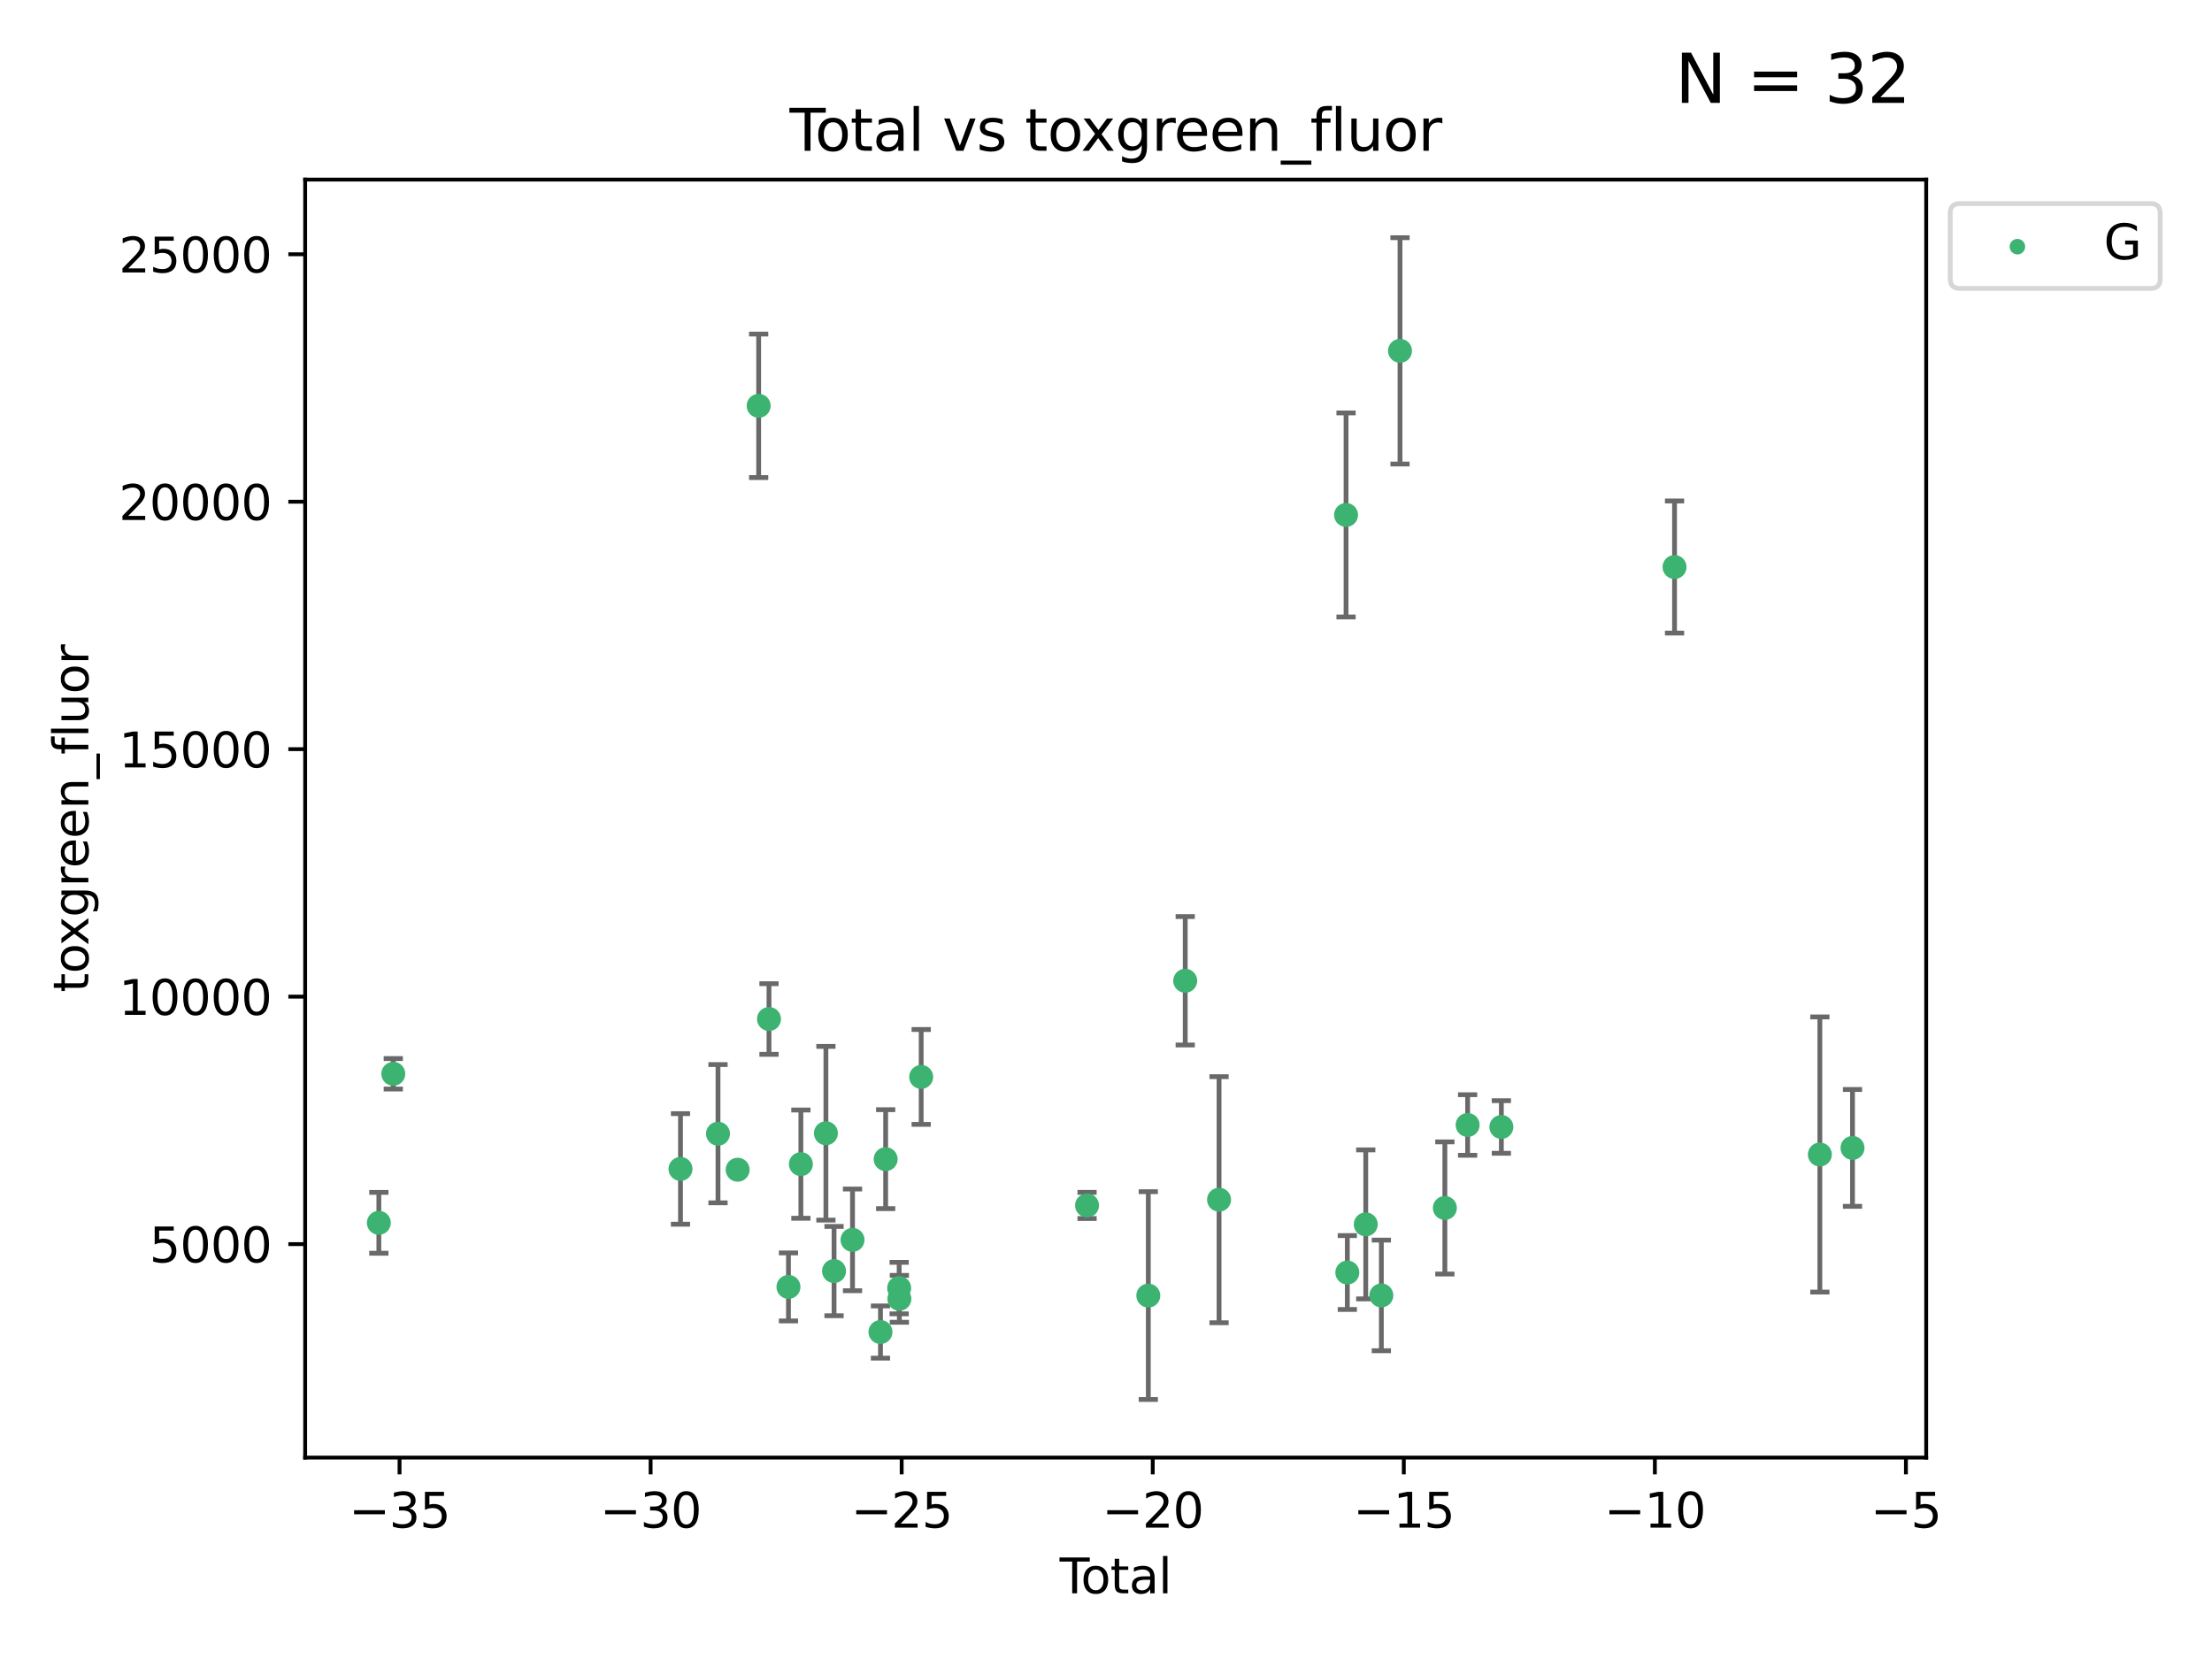 <?xml version="1.0" encoding="utf-8" standalone="no"?>
<!DOCTYPE svg PUBLIC "-//W3C//DTD SVG 1.1//EN"
  "http://www.w3.org/Graphics/SVG/1.1/DTD/svg11.dtd">
<svg xmlns:xlink="http://www.w3.org/1999/xlink" width="460.8pt" height="345.6pt" viewBox="0 0 460.8 345.6" xmlns="http://www.w3.org/2000/svg" version="1.1">
 <defs>
  <style type="text/css">*{stroke-linejoin: round; stroke-linecap: butt}</style>
 </defs>
 <g id="figure_1">
  <g id="patch_1">
   <path d="M 0 345.6 
L 460.8 345.6 
L 460.8 0 
L 0 0 
z
" style="fill: #ffffff"/>
  </g>
  <g id="axes_1">
   <g id="patch_2">
    <path d="M 63.571 303.64 
L 401.26 303.64 
L 401.26 37.411 
L 63.571 37.411 
z
" style="fill: #ffffff"/>
   </g>
   <g id="PathCollection_1">
    <defs>
     <path id="m76df6c331d" d="M 0 1.118 
C 0.297 1.118 0.581 1 0.791 0.791 
C 1 0.581 1.118 0.297 1.118 0 
C 1.118 -0.297 1 -0.581 0.791 -0.791 
C 0.581 -1 0.297 -1.118 0 -1.118 
C -0.297 -1.118 -0.581 -1 -0.791 -0.791 
C -1 -0.581 -1.118 -0.297 -1.118 0 
C -1.118 0.297 -1 0.581 -0.791 0.791 
C -0.581 1 -0.297 1.118 0 1.118 
z
" style="stroke: #3cb371"/>
    </defs>
    <g clip-path="url(#p68cfc43df2)">
     <use xlink:href="#m76df6c331d" x="78.921" y="254.733" style="fill: #3cb371; stroke: #3cb371"/>
     <use xlink:href="#m76df6c331d" x="81.93" y="223.696" style="fill: #3cb371; stroke: #3cb371"/>
     <use xlink:href="#m76df6c331d" x="141.76" y="243.507" style="fill: #3cb371; stroke: #3cb371"/>
     <use xlink:href="#m76df6c331d" x="149.573" y="236.172" style="fill: #3cb371; stroke: #3cb371"/>
     <use xlink:href="#m76df6c331d" x="153.665" y="243.675" style="fill: #3cb371; stroke: #3cb371"/>
     <use xlink:href="#m76df6c331d" x="158.042" y="84.539" style="fill: #3cb371; stroke: #3cb371"/>
     <use xlink:href="#m76df6c331d" x="160.196" y="212.277" style="fill: #3cb371; stroke: #3cb371"/>
     <use xlink:href="#m76df6c331d" x="164.252" y="268.086" style="fill: #3cb371; stroke: #3cb371"/>
     <use xlink:href="#m76df6c331d" x="166.84" y="242.509" style="fill: #3cb371; stroke: #3cb371"/>
     <use xlink:href="#m76df6c331d" x="172.053" y="236.076" style="fill: #3cb371; stroke: #3cb371"/>
     <use xlink:href="#m76df6c331d" x="173.747" y="264.787" style="fill: #3cb371; stroke: #3cb371"/>
     <use xlink:href="#m76df6c331d" x="177.596" y="258.29" style="fill: #3cb371; stroke: #3cb371"/>
     <use xlink:href="#m76df6c331d" x="183.419" y="277.486" style="fill: #3cb371; stroke: #3cb371"/>
     <use xlink:href="#m76df6c331d" x="184.499" y="241.474" style="fill: #3cb371; stroke: #3cb371"/>
     <use xlink:href="#m76df6c331d" x="187.311" y="268.329" style="fill: #3cb371; stroke: #3cb371"/>
     <use xlink:href="#m76df6c331d" x="187.355" y="270.569" style="fill: #3cb371; stroke: #3cb371"/>
     <use xlink:href="#m76df6c331d" x="191.898" y="224.345" style="fill: #3cb371; stroke: #3cb371"/>
     <use xlink:href="#m76df6c331d" x="226.453" y="251.112" style="fill: #3cb371; stroke: #3cb371"/>
     <use xlink:href="#m76df6c331d" x="239.213" y="269.895" style="fill: #3cb371; stroke: #3cb371"/>
     <use xlink:href="#m76df6c331d" x="246.904" y="204.313" style="fill: #3cb371; stroke: #3cb371"/>
     <use xlink:href="#m76df6c331d" x="253.952" y="249.917" style="fill: #3cb371; stroke: #3cb371"/>
     <use xlink:href="#m76df6c331d" x="280.407" y="107.273" style="fill: #3cb371; stroke: #3cb371"/>
     <use xlink:href="#m76df6c331d" x="280.673" y="265.092" style="fill: #3cb371; stroke: #3cb371"/>
     <use xlink:href="#m76df6c331d" x="284.511" y="255.061" style="fill: #3cb371; stroke: #3cb371"/>
     <use xlink:href="#m76df6c331d" x="287.76" y="269.859" style="fill: #3cb371; stroke: #3cb371"/>
     <use xlink:href="#m76df6c331d" x="291.648" y="73.086" style="fill: #3cb371; stroke: #3cb371"/>
     <use xlink:href="#m76df6c331d" x="300.991" y="251.643" style="fill: #3cb371; stroke: #3cb371"/>
     <use xlink:href="#m76df6c331d" x="305.733" y="234.353" style="fill: #3cb371; stroke: #3cb371"/>
     <use xlink:href="#m76df6c331d" x="312.761" y="234.766" style="fill: #3cb371; stroke: #3cb371"/>
     <use xlink:href="#m76df6c331d" x="348.839" y="118.122" style="fill: #3cb371; stroke: #3cb371"/>
     <use xlink:href="#m76df6c331d" x="379.109" y="240.505" style="fill: #3cb371; stroke: #3cb371"/>
     <use xlink:href="#m76df6c331d" x="385.911" y="239.131" style="fill: #3cb371; stroke: #3cb371"/>
    </g>
   </g>
   <g id="matplotlib.axis_1">
    <g id="xtick_1">
     <g id="line2d_1">
      <defs>
       <path id="m14ed9a8fa2" d="M 0 0 
L 0 3.5 
" style="stroke: #000000; stroke-width: 0.8"/>
      </defs>
      <g>
       <use xlink:href="#m14ed9a8fa2" x="83.232" y="303.64" style="stroke: #000000; stroke-width: 0.8"/>
      </g>
     </g>
     <g id="text_1">
      <!-- −35 -->
      <g transform="translate(72.68 318.238)scale(0.1 -0.1)">
       <defs>
        <path id="DejaVuSans-2212" d="M 678 2272 
L 4684 2272 
L 4684 1741 
L 678 1741 
L 678 2272 
z
" transform="scale(0.016)"/>
        <path id="DejaVuSans-33" d="M 2597 2516 
Q 3050 2419 3304 2112 
Q 3559 1806 3559 1356 
Q 3559 666 3084 287 
Q 2609 -91 1734 -91 
Q 1441 -91 1130 -33 
Q 819 25 488 141 
L 488 750 
Q 750 597 1062 519 
Q 1375 441 1716 441 
Q 2309 441 2620 675 
Q 2931 909 2931 1356 
Q 2931 1769 2642 2001 
Q 2353 2234 1838 2234 
L 1294 2234 
L 1294 2753 
L 1863 2753 
Q 2328 2753 2575 2939 
Q 2822 3125 2822 3475 
Q 2822 3834 2567 4026 
Q 2313 4219 1838 4219 
Q 1578 4219 1281 4162 
Q 984 4106 628 3988 
L 628 4550 
Q 988 4650 1302 4700 
Q 1616 4750 1894 4750 
Q 2613 4750 3031 4423 
Q 3450 4097 3450 3541 
Q 3450 3153 3228 2886 
Q 3006 2619 2597 2516 
z
" transform="scale(0.016)"/>
        <path id="DejaVuSans-35" d="M 691 4666 
L 3169 4666 
L 3169 4134 
L 1269 4134 
L 1269 2991 
Q 1406 3038 1543 3061 
Q 1681 3084 1819 3084 
Q 2600 3084 3056 2656 
Q 3513 2228 3513 1497 
Q 3513 744 3044 326 
Q 2575 -91 1722 -91 
Q 1428 -91 1123 -41 
Q 819 9 494 109 
L 494 744 
Q 775 591 1075 516 
Q 1375 441 1709 441 
Q 2250 441 2565 725 
Q 2881 1009 2881 1497 
Q 2881 1984 2565 2268 
Q 2250 2553 1709 2553 
Q 1456 2553 1204 2497 
Q 953 2441 691 2322 
L 691 4666 
z
" transform="scale(0.016)"/>
       </defs>
       <use xlink:href="#DejaVuSans-2212"/>
       <use xlink:href="#DejaVuSans-33" x="83.789"/>
       <use xlink:href="#DejaVuSans-35" x="147.412"/>
      </g>
     </g>
    </g>
    <g id="xtick_2">
     <g id="line2d_2">
      <g>
       <use xlink:href="#m14ed9a8fa2" x="135.534" y="303.64" style="stroke: #000000; stroke-width: 0.8"/>
      </g>
     </g>
     <g id="text_2">
      <!-- −30 -->
      <g transform="translate(124.981 318.238)scale(0.1 -0.1)">
       <defs>
        <path id="DejaVuSans-30" d="M 2034 4250 
Q 1547 4250 1301 3770 
Q 1056 3291 1056 2328 
Q 1056 1369 1301 889 
Q 1547 409 2034 409 
Q 2525 409 2770 889 
Q 3016 1369 3016 2328 
Q 3016 3291 2770 3770 
Q 2525 4250 2034 4250 
z
M 2034 4750 
Q 2819 4750 3233 4129 
Q 3647 3509 3647 2328 
Q 3647 1150 3233 529 
Q 2819 -91 2034 -91 
Q 1250 -91 836 529 
Q 422 1150 422 2328 
Q 422 3509 836 4129 
Q 1250 4750 2034 4750 
z
" transform="scale(0.016)"/>
       </defs>
       <use xlink:href="#DejaVuSans-2212"/>
       <use xlink:href="#DejaVuSans-33" x="83.789"/>
       <use xlink:href="#DejaVuSans-30" x="147.412"/>
      </g>
     </g>
    </g>
    <g id="xtick_3">
     <g id="line2d_3">
      <g>
       <use xlink:href="#m14ed9a8fa2" x="187.835" y="303.64" style="stroke: #000000; stroke-width: 0.8"/>
      </g>
     </g>
     <g id="text_3">
      <!-- −25 -->
      <g transform="translate(177.283 318.238)scale(0.1 -0.1)">
       <defs>
        <path id="DejaVuSans-32" d="M 1228 531 
L 3431 531 
L 3431 0 
L 469 0 
L 469 531 
Q 828 903 1448 1529 
Q 2069 2156 2228 2338 
Q 2531 2678 2651 2914 
Q 2772 3150 2772 3378 
Q 2772 3750 2511 3984 
Q 2250 4219 1831 4219 
Q 1534 4219 1204 4116 
Q 875 4013 500 3803 
L 500 4441 
Q 881 4594 1212 4672 
Q 1544 4750 1819 4750 
Q 2544 4750 2975 4387 
Q 3406 4025 3406 3419 
Q 3406 3131 3298 2873 
Q 3191 2616 2906 2266 
Q 2828 2175 2409 1742 
Q 1991 1309 1228 531 
z
" transform="scale(0.016)"/>
       </defs>
       <use xlink:href="#DejaVuSans-2212"/>
       <use xlink:href="#DejaVuSans-32" x="83.789"/>
       <use xlink:href="#DejaVuSans-35" x="147.412"/>
      </g>
     </g>
    </g>
    <g id="xtick_4">
     <g id="line2d_4">
      <g>
       <use xlink:href="#m14ed9a8fa2" x="240.136" y="303.64" style="stroke: #000000; stroke-width: 0.8"/>
      </g>
     </g>
     <g id="text_4">
      <!-- −20 -->
      <g transform="translate(229.584 318.238)scale(0.1 -0.1)">
       <use xlink:href="#DejaVuSans-2212"/>
       <use xlink:href="#DejaVuSans-32" x="83.789"/>
       <use xlink:href="#DejaVuSans-30" x="147.412"/>
      </g>
     </g>
    </g>
    <g id="xtick_5">
     <g id="line2d_5">
      <g>
       <use xlink:href="#m14ed9a8fa2" x="292.437" y="303.64" style="stroke: #000000; stroke-width: 0.8"/>
      </g>
     </g>
     <g id="text_5">
      <!-- −15 -->
      <g transform="translate(281.885 318.238)scale(0.1 -0.1)">
       <defs>
        <path id="DejaVuSans-31" d="M 794 531 
L 1825 531 
L 1825 4091 
L 703 3866 
L 703 4441 
L 1819 4666 
L 2450 4666 
L 2450 531 
L 3481 531 
L 3481 0 
L 794 0 
L 794 531 
z
" transform="scale(0.016)"/>
       </defs>
       <use xlink:href="#DejaVuSans-2212"/>
       <use xlink:href="#DejaVuSans-31" x="83.789"/>
       <use xlink:href="#DejaVuSans-35" x="147.412"/>
      </g>
     </g>
    </g>
    <g id="xtick_6">
     <g id="line2d_6">
      <g>
       <use xlink:href="#m14ed9a8fa2" x="344.739" y="303.64" style="stroke: #000000; stroke-width: 0.8"/>
      </g>
     </g>
     <g id="text_6">
      <!-- −10 -->
      <g transform="translate(334.186 318.238)scale(0.1 -0.1)">
       <use xlink:href="#DejaVuSans-2212"/>
       <use xlink:href="#DejaVuSans-31" x="83.789"/>
       <use xlink:href="#DejaVuSans-30" x="147.412"/>
      </g>
     </g>
    </g>
    <g id="xtick_7">
     <g id="line2d_7">
      <g>
       <use xlink:href="#m14ed9a8fa2" x="397.04" y="303.64" style="stroke: #000000; stroke-width: 0.8"/>
      </g>
     </g>
     <g id="text_7">
      <!-- −5 -->
      <g transform="translate(389.669 318.238)scale(0.1 -0.1)">
       <use xlink:href="#DejaVuSans-2212"/>
       <use xlink:href="#DejaVuSans-35" x="83.789"/>
      </g>
     </g>
    </g>
    <g id="text_8">
     <!-- Total -->
     <g transform="translate(220.739 331.917)scale(0.1 -0.1)">
      <defs>
       <path id="DejaVuSans-54" d="M -19 4666 
L 3928 4666 
L 3928 4134 
L 2272 4134 
L 2272 0 
L 1638 0 
L 1638 4134 
L -19 4134 
L -19 4666 
z
" transform="scale(0.016)"/>
       <path id="DejaVuSans-6f" d="M 1959 3097 
Q 1497 3097 1228 2736 
Q 959 2375 959 1747 
Q 959 1119 1226 758 
Q 1494 397 1959 397 
Q 2419 397 2687 759 
Q 2956 1122 2956 1747 
Q 2956 2369 2687 2733 
Q 2419 3097 1959 3097 
z
M 1959 3584 
Q 2709 3584 3137 3096 
Q 3566 2609 3566 1747 
Q 3566 888 3137 398 
Q 2709 -91 1959 -91 
Q 1206 -91 779 398 
Q 353 888 353 1747 
Q 353 2609 779 3096 
Q 1206 3584 1959 3584 
z
" transform="scale(0.016)"/>
       <path id="DejaVuSans-74" d="M 1172 4494 
L 1172 3500 
L 2356 3500 
L 2356 3053 
L 1172 3053 
L 1172 1153 
Q 1172 725 1289 603 
Q 1406 481 1766 481 
L 2356 481 
L 2356 0 
L 1766 0 
Q 1100 0 847 248 
Q 594 497 594 1153 
L 594 3053 
L 172 3053 
L 172 3500 
L 594 3500 
L 594 4494 
L 1172 4494 
z
" transform="scale(0.016)"/>
       <path id="DejaVuSans-61" d="M 2194 1759 
Q 1497 1759 1228 1600 
Q 959 1441 959 1056 
Q 959 750 1161 570 
Q 1363 391 1709 391 
Q 2188 391 2477 730 
Q 2766 1069 2766 1631 
L 2766 1759 
L 2194 1759 
z
M 3341 1997 
L 3341 0 
L 2766 0 
L 2766 531 
Q 2569 213 2275 61 
Q 1981 -91 1556 -91 
Q 1019 -91 701 211 
Q 384 513 384 1019 
Q 384 1609 779 1909 
Q 1175 2209 1959 2209 
L 2766 2209 
L 2766 2266 
Q 2766 2663 2505 2880 
Q 2244 3097 1772 3097 
Q 1472 3097 1187 3025 
Q 903 2953 641 2809 
L 641 3341 
Q 956 3463 1253 3523 
Q 1550 3584 1831 3584 
Q 2591 3584 2966 3190 
Q 3341 2797 3341 1997 
z
" transform="scale(0.016)"/>
       <path id="DejaVuSans-6c" d="M 603 4863 
L 1178 4863 
L 1178 0 
L 603 0 
L 603 4863 
z
" transform="scale(0.016)"/>
      </defs>
      <use xlink:href="#DejaVuSans-54"/>
      <use xlink:href="#DejaVuSans-6f" x="44.084"/>
      <use xlink:href="#DejaVuSans-74" x="105.266"/>
      <use xlink:href="#DejaVuSans-61" x="144.475"/>
      <use xlink:href="#DejaVuSans-6c" x="205.754"/>
     </g>
    </g>
   </g>
   <g id="matplotlib.axis_2">
    <g id="ytick_1">
     <g id="line2d_8">
      <defs>
       <path id="mb0714c8b88" d="M 0 0 
L -3.5 0 
" style="stroke: #000000; stroke-width: 0.8"/>
      </defs>
      <g>
       <use xlink:href="#mb0714c8b88" x="63.571" y="259.169" style="stroke: #000000; stroke-width: 0.8"/>
      </g>
     </g>
     <g id="text_9">
      <!-- 5000 -->
      <g transform="translate(31.121 262.968)scale(0.1 -0.1)">
       <use xlink:href="#DejaVuSans-35"/>
       <use xlink:href="#DejaVuSans-30" x="63.623"/>
       <use xlink:href="#DejaVuSans-30" x="127.246"/>
       <use xlink:href="#DejaVuSans-30" x="190.869"/>
      </g>
     </g>
    </g>
    <g id="ytick_2">
     <g id="line2d_9">
      <g>
       <use xlink:href="#mb0714c8b88" x="63.571" y="207.618" style="stroke: #000000; stroke-width: 0.8"/>
      </g>
     </g>
     <g id="text_10">
      <!-- 10000 -->
      <g transform="translate(24.759 211.417)scale(0.1 -0.1)">
       <use xlink:href="#DejaVuSans-31"/>
       <use xlink:href="#DejaVuSans-30" x="63.623"/>
       <use xlink:href="#DejaVuSans-30" x="127.246"/>
       <use xlink:href="#DejaVuSans-30" x="190.869"/>
       <use xlink:href="#DejaVuSans-30" x="254.492"/>
      </g>
     </g>
    </g>
    <g id="ytick_3">
     <g id="line2d_10">
      <g>
       <use xlink:href="#mb0714c8b88" x="63.571" y="156.067" style="stroke: #000000; stroke-width: 0.8"/>
      </g>
     </g>
     <g id="text_11">
      <!-- 15000 -->
      <g transform="translate(24.759 159.866)scale(0.1 -0.1)">
       <use xlink:href="#DejaVuSans-31"/>
       <use xlink:href="#DejaVuSans-35" x="63.623"/>
       <use xlink:href="#DejaVuSans-30" x="127.246"/>
       <use xlink:href="#DejaVuSans-30" x="190.869"/>
       <use xlink:href="#DejaVuSans-30" x="254.492"/>
      </g>
     </g>
    </g>
    <g id="ytick_4">
     <g id="line2d_11">
      <g>
       <use xlink:href="#mb0714c8b88" x="63.571" y="104.516" style="stroke: #000000; stroke-width: 0.8"/>
      </g>
     </g>
     <g id="text_12">
      <!-- 20000 -->
      <g transform="translate(24.759 108.315)scale(0.1 -0.1)">
       <use xlink:href="#DejaVuSans-32"/>
       <use xlink:href="#DejaVuSans-30" x="63.623"/>
       <use xlink:href="#DejaVuSans-30" x="127.246"/>
       <use xlink:href="#DejaVuSans-30" x="190.869"/>
       <use xlink:href="#DejaVuSans-30" x="254.492"/>
      </g>
     </g>
    </g>
    <g id="ytick_5">
     <g id="line2d_12">
      <g>
       <use xlink:href="#mb0714c8b88" x="63.571" y="52.965" style="stroke: #000000; stroke-width: 0.8"/>
      </g>
     </g>
     <g id="text_13">
      <!-- 25000 -->
      <g transform="translate(24.759 56.764)scale(0.1 -0.1)">
       <use xlink:href="#DejaVuSans-32"/>
       <use xlink:href="#DejaVuSans-35" x="63.623"/>
       <use xlink:href="#DejaVuSans-30" x="127.246"/>
       <use xlink:href="#DejaVuSans-30" x="190.869"/>
       <use xlink:href="#DejaVuSans-30" x="254.492"/>
      </g>
     </g>
    </g>
    <g id="text_14">
     <!-- toxgreen_fluor -->
     <g transform="translate(18.401 206.72)rotate(-90)scale(0.1 -0.1)">
      <defs>
       <path id="DejaVuSans-78" d="M 3513 3500 
L 2247 1797 
L 3578 0 
L 2900 0 
L 1881 1375 
L 863 0 
L 184 0 
L 1544 1831 
L 300 3500 
L 978 3500 
L 1906 2253 
L 2834 3500 
L 3513 3500 
z
" transform="scale(0.016)"/>
       <path id="DejaVuSans-67" d="M 2906 1791 
Q 2906 2416 2648 2759 
Q 2391 3103 1925 3103 
Q 1463 3103 1205 2759 
Q 947 2416 947 1791 
Q 947 1169 1205 825 
Q 1463 481 1925 481 
Q 2391 481 2648 825 
Q 2906 1169 2906 1791 
z
M 3481 434 
Q 3481 -459 3084 -895 
Q 2688 -1331 1869 -1331 
Q 1566 -1331 1297 -1286 
Q 1028 -1241 775 -1147 
L 775 -588 
Q 1028 -725 1275 -790 
Q 1522 -856 1778 -856 
Q 2344 -856 2625 -561 
Q 2906 -266 2906 331 
L 2906 616 
Q 2728 306 2450 153 
Q 2172 0 1784 0 
Q 1141 0 747 490 
Q 353 981 353 1791 
Q 353 2603 747 3093 
Q 1141 3584 1784 3584 
Q 2172 3584 2450 3431 
Q 2728 3278 2906 2969 
L 2906 3500 
L 3481 3500 
L 3481 434 
z
" transform="scale(0.016)"/>
       <path id="DejaVuSans-72" d="M 2631 2963 
Q 2534 3019 2420 3045 
Q 2306 3072 2169 3072 
Q 1681 3072 1420 2755 
Q 1159 2438 1159 1844 
L 1159 0 
L 581 0 
L 581 3500 
L 1159 3500 
L 1159 2956 
Q 1341 3275 1631 3429 
Q 1922 3584 2338 3584 
Q 2397 3584 2469 3576 
Q 2541 3569 2628 3553 
L 2631 2963 
z
" transform="scale(0.016)"/>
       <path id="DejaVuSans-65" d="M 3597 1894 
L 3597 1613 
L 953 1613 
Q 991 1019 1311 708 
Q 1631 397 2203 397 
Q 2534 397 2845 478 
Q 3156 559 3463 722 
L 3463 178 
Q 3153 47 2828 -22 
Q 2503 -91 2169 -91 
Q 1331 -91 842 396 
Q 353 884 353 1716 
Q 353 2575 817 3079 
Q 1281 3584 2069 3584 
Q 2775 3584 3186 3129 
Q 3597 2675 3597 1894 
z
M 3022 2063 
Q 3016 2534 2758 2815 
Q 2500 3097 2075 3097 
Q 1594 3097 1305 2825 
Q 1016 2553 972 2059 
L 3022 2063 
z
" transform="scale(0.016)"/>
       <path id="DejaVuSans-6e" d="M 3513 2113 
L 3513 0 
L 2938 0 
L 2938 2094 
Q 2938 2591 2744 2837 
Q 2550 3084 2163 3084 
Q 1697 3084 1428 2787 
Q 1159 2491 1159 1978 
L 1159 0 
L 581 0 
L 581 3500 
L 1159 3500 
L 1159 2956 
Q 1366 3272 1645 3428 
Q 1925 3584 2291 3584 
Q 2894 3584 3203 3211 
Q 3513 2838 3513 2113 
z
" transform="scale(0.016)"/>
       <path id="DejaVuSans-5f" d="M 3263 -1063 
L 3263 -1509 
L -63 -1509 
L -63 -1063 
L 3263 -1063 
z
" transform="scale(0.016)"/>
       <path id="DejaVuSans-66" d="M 2375 4863 
L 2375 4384 
L 1825 4384 
Q 1516 4384 1395 4259 
Q 1275 4134 1275 3809 
L 1275 3500 
L 2222 3500 
L 2222 3053 
L 1275 3053 
L 1275 0 
L 697 0 
L 697 3053 
L 147 3053 
L 147 3500 
L 697 3500 
L 697 3744 
Q 697 4328 969 4595 
Q 1241 4863 1831 4863 
L 2375 4863 
z
" transform="scale(0.016)"/>
       <path id="DejaVuSans-75" d="M 544 1381 
L 544 3500 
L 1119 3500 
L 1119 1403 
Q 1119 906 1312 657 
Q 1506 409 1894 409 
Q 2359 409 2629 706 
Q 2900 1003 2900 1516 
L 2900 3500 
L 3475 3500 
L 3475 0 
L 2900 0 
L 2900 538 
Q 2691 219 2414 64 
Q 2138 -91 1772 -91 
Q 1169 -91 856 284 
Q 544 659 544 1381 
z
M 1991 3584 
L 1991 3584 
z
" transform="scale(0.016)"/>
      </defs>
      <use xlink:href="#DejaVuSans-74"/>
      <use xlink:href="#DejaVuSans-6f" x="39.209"/>
      <use xlink:href="#DejaVuSans-78" x="97.266"/>
      <use xlink:href="#DejaVuSans-67" x="156.445"/>
      <use xlink:href="#DejaVuSans-72" x="219.922"/>
      <use xlink:href="#DejaVuSans-65" x="258.785"/>
      <use xlink:href="#DejaVuSans-65" x="320.309"/>
      <use xlink:href="#DejaVuSans-6e" x="381.832"/>
      <use xlink:href="#DejaVuSans-5f" x="445.211"/>
      <use xlink:href="#DejaVuSans-66" x="495.211"/>
      <use xlink:href="#DejaVuSans-6c" x="530.416"/>
      <use xlink:href="#DejaVuSans-75" x="558.199"/>
      <use xlink:href="#DejaVuSans-6f" x="621.578"/>
      <use xlink:href="#DejaVuSans-72" x="682.76"/>
     </g>
    </g>
   </g>
   <g id="LineCollection_1">
    <path d="M 78.921 261.072 
L 78.921 248.394 
" clip-path="url(#p68cfc43df2)" style="fill: none; stroke: #696969"/>
    <path d="M 81.93 226.871 
L 81.93 220.52 
" clip-path="url(#p68cfc43df2)" style="fill: none; stroke: #696969"/>
    <path d="M 141.76 255.023 
L 141.76 231.991 
" clip-path="url(#p68cfc43df2)" style="fill: none; stroke: #696969"/>
    <path d="M 149.573 250.573 
L 149.573 221.771 
" clip-path="url(#p68cfc43df2)" style="fill: none; stroke: #696969"/>
    <path d="M 153.665 244.551 
L 153.665 242.799 
" clip-path="url(#p68cfc43df2)" style="fill: none; stroke: #696969"/>
    <path d="M 158.042 99.483 
L 158.042 69.595 
" clip-path="url(#p68cfc43df2)" style="fill: none; stroke: #696969"/>
    <path d="M 160.196 219.636 
L 160.196 204.917 
" clip-path="url(#p68cfc43df2)" style="fill: none; stroke: #696969"/>
    <path d="M 164.252 275.172 
L 164.252 260.999 
" clip-path="url(#p68cfc43df2)" style="fill: none; stroke: #696969"/>
    <path d="M 166.84 253.783 
L 166.84 231.235 
" clip-path="url(#p68cfc43df2)" style="fill: none; stroke: #696969"/>
    <path d="M 172.053 254.174 
L 172.053 217.979 
" clip-path="url(#p68cfc43df2)" style="fill: none; stroke: #696969"/>
    <path d="M 173.747 274.089 
L 173.747 255.485 
" clip-path="url(#p68cfc43df2)" style="fill: none; stroke: #696969"/>
    <path d="M 177.596 268.883 
L 177.596 247.697 
" clip-path="url(#p68cfc43df2)" style="fill: none; stroke: #696969"/>
    <path d="M 183.419 282.923 
L 183.419 272.048 
" clip-path="url(#p68cfc43df2)" style="fill: none; stroke: #696969"/>
    <path d="M 184.499 251.782 
L 184.499 231.166 
" clip-path="url(#p68cfc43df2)" style="fill: none; stroke: #696969"/>
    <path d="M 187.311 273.693 
L 187.311 262.966 
" clip-path="url(#p68cfc43df2)" style="fill: none; stroke: #696969"/>
    <path d="M 187.355 275.452 
L 187.355 265.685 
" clip-path="url(#p68cfc43df2)" style="fill: none; stroke: #696969"/>
    <path d="M 191.898 234.228 
L 191.898 214.461 
" clip-path="url(#p68cfc43df2)" style="fill: none; stroke: #696969"/>
    <path d="M 226.453 253.836 
L 226.453 248.388 
" clip-path="url(#p68cfc43df2)" style="fill: none; stroke: #696969"/>
    <path d="M 239.213 291.539 
L 239.213 248.251 
" clip-path="url(#p68cfc43df2)" style="fill: none; stroke: #696969"/>
    <path d="M 246.904 217.692 
L 246.904 190.934 
" clip-path="url(#p68cfc43df2)" style="fill: none; stroke: #696969"/>
    <path d="M 253.952 275.55 
L 253.952 224.285 
" clip-path="url(#p68cfc43df2)" style="fill: none; stroke: #696969"/>
    <path d="M 280.407 128.527 
L 280.407 86.02 
" clip-path="url(#p68cfc43df2)" style="fill: none; stroke: #696969"/>
    <path d="M 280.673 272.788 
L 280.673 257.397 
" clip-path="url(#p68cfc43df2)" style="fill: none; stroke: #696969"/>
    <path d="M 284.511 270.58 
L 284.511 239.542 
" clip-path="url(#p68cfc43df2)" style="fill: none; stroke: #696969"/>
    <path d="M 287.76 281.381 
L 287.76 258.336 
" clip-path="url(#p68cfc43df2)" style="fill: none; stroke: #696969"/>
    <path d="M 291.648 96.66 
L 291.648 49.513 
" clip-path="url(#p68cfc43df2)" style="fill: none; stroke: #696969"/>
    <path d="M 300.991 265.405 
L 300.991 237.88 
" clip-path="url(#p68cfc43df2)" style="fill: none; stroke: #696969"/>
    <path d="M 305.733 240.663 
L 305.733 228.043 
" clip-path="url(#p68cfc43df2)" style="fill: none; stroke: #696969"/>
    <path d="M 312.761 240.246 
L 312.761 229.286 
" clip-path="url(#p68cfc43df2)" style="fill: none; stroke: #696969"/>
    <path d="M 348.839 131.881 
L 348.839 104.363 
" clip-path="url(#p68cfc43df2)" style="fill: none; stroke: #696969"/>
    <path d="M 379.109 269.163 
L 379.109 211.846 
" clip-path="url(#p68cfc43df2)" style="fill: none; stroke: #696969"/>
    <path d="M 385.911 251.304 
L 385.911 226.958 
" clip-path="url(#p68cfc43df2)" style="fill: none; stroke: #696969"/>
   </g>
   <g id="line2d_13">
    <defs>
     <path id="ma748cb01a3" d="M 2 0 
L -2 -0 
" style="stroke: #696969"/>
    </defs>
    <g clip-path="url(#p68cfc43df2)">
     <use xlink:href="#ma748cb01a3" x="78.921" y="261.072" style="fill: #696969; stroke: #696969"/>
     <use xlink:href="#ma748cb01a3" x="81.93" y="226.871" style="fill: #696969; stroke: #696969"/>
     <use xlink:href="#ma748cb01a3" x="141.76" y="255.023" style="fill: #696969; stroke: #696969"/>
     <use xlink:href="#ma748cb01a3" x="149.573" y="250.573" style="fill: #696969; stroke: #696969"/>
     <use xlink:href="#ma748cb01a3" x="153.665" y="244.551" style="fill: #696969; stroke: #696969"/>
     <use xlink:href="#ma748cb01a3" x="158.042" y="99.483" style="fill: #696969; stroke: #696969"/>
     <use xlink:href="#ma748cb01a3" x="160.196" y="219.636" style="fill: #696969; stroke: #696969"/>
     <use xlink:href="#ma748cb01a3" x="164.252" y="275.172" style="fill: #696969; stroke: #696969"/>
     <use xlink:href="#ma748cb01a3" x="166.84" y="253.783" style="fill: #696969; stroke: #696969"/>
     <use xlink:href="#ma748cb01a3" x="172.053" y="254.174" style="fill: #696969; stroke: #696969"/>
     <use xlink:href="#ma748cb01a3" x="173.747" y="274.089" style="fill: #696969; stroke: #696969"/>
     <use xlink:href="#ma748cb01a3" x="177.596" y="268.883" style="fill: #696969; stroke: #696969"/>
     <use xlink:href="#ma748cb01a3" x="183.419" y="282.923" style="fill: #696969; stroke: #696969"/>
     <use xlink:href="#ma748cb01a3" x="184.499" y="251.782" style="fill: #696969; stroke: #696969"/>
     <use xlink:href="#ma748cb01a3" x="187.311" y="273.693" style="fill: #696969; stroke: #696969"/>
     <use xlink:href="#ma748cb01a3" x="187.355" y="275.452" style="fill: #696969; stroke: #696969"/>
     <use xlink:href="#ma748cb01a3" x="191.898" y="234.228" style="fill: #696969; stroke: #696969"/>
     <use xlink:href="#ma748cb01a3" x="226.453" y="253.836" style="fill: #696969; stroke: #696969"/>
     <use xlink:href="#ma748cb01a3" x="239.213" y="291.539" style="fill: #696969; stroke: #696969"/>
     <use xlink:href="#ma748cb01a3" x="246.904" y="217.692" style="fill: #696969; stroke: #696969"/>
     <use xlink:href="#ma748cb01a3" x="253.952" y="275.55" style="fill: #696969; stroke: #696969"/>
     <use xlink:href="#ma748cb01a3" x="280.407" y="128.527" style="fill: #696969; stroke: #696969"/>
     <use xlink:href="#ma748cb01a3" x="280.673" y="272.788" style="fill: #696969; stroke: #696969"/>
     <use xlink:href="#ma748cb01a3" x="284.511" y="270.58" style="fill: #696969; stroke: #696969"/>
     <use xlink:href="#ma748cb01a3" x="287.76" y="281.381" style="fill: #696969; stroke: #696969"/>
     <use xlink:href="#ma748cb01a3" x="291.648" y="96.66" style="fill: #696969; stroke: #696969"/>
     <use xlink:href="#ma748cb01a3" x="300.991" y="265.405" style="fill: #696969; stroke: #696969"/>
     <use xlink:href="#ma748cb01a3" x="305.733" y="240.663" style="fill: #696969; stroke: #696969"/>
     <use xlink:href="#ma748cb01a3" x="312.761" y="240.246" style="fill: #696969; stroke: #696969"/>
     <use xlink:href="#ma748cb01a3" x="348.839" y="131.881" style="fill: #696969; stroke: #696969"/>
     <use xlink:href="#ma748cb01a3" x="379.109" y="269.163" style="fill: #696969; stroke: #696969"/>
     <use xlink:href="#ma748cb01a3" x="385.911" y="251.304" style="fill: #696969; stroke: #696969"/>
    </g>
   </g>
   <g id="line2d_14">
    <g clip-path="url(#p68cfc43df2)">
     <use xlink:href="#ma748cb01a3" x="78.921" y="248.394" style="fill: #696969; stroke: #696969"/>
     <use xlink:href="#ma748cb01a3" x="81.93" y="220.52" style="fill: #696969; stroke: #696969"/>
     <use xlink:href="#ma748cb01a3" x="141.76" y="231.991" style="fill: #696969; stroke: #696969"/>
     <use xlink:href="#ma748cb01a3" x="149.573" y="221.771" style="fill: #696969; stroke: #696969"/>
     <use xlink:href="#ma748cb01a3" x="153.665" y="242.799" style="fill: #696969; stroke: #696969"/>
     <use xlink:href="#ma748cb01a3" x="158.042" y="69.595" style="fill: #696969; stroke: #696969"/>
     <use xlink:href="#ma748cb01a3" x="160.196" y="204.917" style="fill: #696969; stroke: #696969"/>
     <use xlink:href="#ma748cb01a3" x="164.252" y="260.999" style="fill: #696969; stroke: #696969"/>
     <use xlink:href="#ma748cb01a3" x="166.84" y="231.235" style="fill: #696969; stroke: #696969"/>
     <use xlink:href="#ma748cb01a3" x="172.053" y="217.979" style="fill: #696969; stroke: #696969"/>
     <use xlink:href="#ma748cb01a3" x="173.747" y="255.485" style="fill: #696969; stroke: #696969"/>
     <use xlink:href="#ma748cb01a3" x="177.596" y="247.697" style="fill: #696969; stroke: #696969"/>
     <use xlink:href="#ma748cb01a3" x="183.419" y="272.048" style="fill: #696969; stroke: #696969"/>
     <use xlink:href="#ma748cb01a3" x="184.499" y="231.166" style="fill: #696969; stroke: #696969"/>
     <use xlink:href="#ma748cb01a3" x="187.311" y="262.966" style="fill: #696969; stroke: #696969"/>
     <use xlink:href="#ma748cb01a3" x="187.355" y="265.685" style="fill: #696969; stroke: #696969"/>
     <use xlink:href="#ma748cb01a3" x="191.898" y="214.461" style="fill: #696969; stroke: #696969"/>
     <use xlink:href="#ma748cb01a3" x="226.453" y="248.388" style="fill: #696969; stroke: #696969"/>
     <use xlink:href="#ma748cb01a3" x="239.213" y="248.251" style="fill: #696969; stroke: #696969"/>
     <use xlink:href="#ma748cb01a3" x="246.904" y="190.934" style="fill: #696969; stroke: #696969"/>
     <use xlink:href="#ma748cb01a3" x="253.952" y="224.285" style="fill: #696969; stroke: #696969"/>
     <use xlink:href="#ma748cb01a3" x="280.407" y="86.02" style="fill: #696969; stroke: #696969"/>
     <use xlink:href="#ma748cb01a3" x="280.673" y="257.397" style="fill: #696969; stroke: #696969"/>
     <use xlink:href="#ma748cb01a3" x="284.511" y="239.542" style="fill: #696969; stroke: #696969"/>
     <use xlink:href="#ma748cb01a3" x="287.76" y="258.336" style="fill: #696969; stroke: #696969"/>
     <use xlink:href="#ma748cb01a3" x="291.648" y="49.513" style="fill: #696969; stroke: #696969"/>
     <use xlink:href="#ma748cb01a3" x="300.991" y="237.88" style="fill: #696969; stroke: #696969"/>
     <use xlink:href="#ma748cb01a3" x="305.733" y="228.043" style="fill: #696969; stroke: #696969"/>
     <use xlink:href="#ma748cb01a3" x="312.761" y="229.286" style="fill: #696969; stroke: #696969"/>
     <use xlink:href="#ma748cb01a3" x="348.839" y="104.363" style="fill: #696969; stroke: #696969"/>
     <use xlink:href="#ma748cb01a3" x="379.109" y="211.846" style="fill: #696969; stroke: #696969"/>
     <use xlink:href="#ma748cb01a3" x="385.911" y="226.958" style="fill: #696969; stroke: #696969"/>
    </g>
   </g>
   <g id="line2d_15">
    <defs>
     <path id="m3081fb9276" d="M 0 2 
C 0.53 2 1.039 1.789 1.414 1.414 
C 1.789 1.039 2 0.53 2 0 
C 2 -0.53 1.789 -1.039 1.414 -1.414 
C 1.039 -1.789 0.53 -2 0 -2 
C -0.53 -2 -1.039 -1.789 -1.414 -1.414 
C -1.789 -1.039 -2 -0.53 -2 0 
C -2 0.53 -1.789 1.039 -1.414 1.414 
C -1.039 1.789 -0.53 2 0 2 
z
" style="stroke: #3cb371"/>
    </defs>
    <g clip-path="url(#p68cfc43df2)">
     <use xlink:href="#m3081fb9276" x="78.921" y="254.733" style="fill: #3cb371; stroke: #3cb371"/>
     <use xlink:href="#m3081fb9276" x="81.93" y="223.696" style="fill: #3cb371; stroke: #3cb371"/>
     <use xlink:href="#m3081fb9276" x="141.76" y="243.507" style="fill: #3cb371; stroke: #3cb371"/>
     <use xlink:href="#m3081fb9276" x="149.573" y="236.172" style="fill: #3cb371; stroke: #3cb371"/>
     <use xlink:href="#m3081fb9276" x="153.665" y="243.675" style="fill: #3cb371; stroke: #3cb371"/>
     <use xlink:href="#m3081fb9276" x="158.042" y="84.539" style="fill: #3cb371; stroke: #3cb371"/>
     <use xlink:href="#m3081fb9276" x="160.196" y="212.277" style="fill: #3cb371; stroke: #3cb371"/>
     <use xlink:href="#m3081fb9276" x="164.252" y="268.086" style="fill: #3cb371; stroke: #3cb371"/>
     <use xlink:href="#m3081fb9276" x="166.84" y="242.509" style="fill: #3cb371; stroke: #3cb371"/>
     <use xlink:href="#m3081fb9276" x="172.053" y="236.076" style="fill: #3cb371; stroke: #3cb371"/>
     <use xlink:href="#m3081fb9276" x="173.747" y="264.787" style="fill: #3cb371; stroke: #3cb371"/>
     <use xlink:href="#m3081fb9276" x="177.596" y="258.29" style="fill: #3cb371; stroke: #3cb371"/>
     <use xlink:href="#m3081fb9276" x="183.419" y="277.486" style="fill: #3cb371; stroke: #3cb371"/>
     <use xlink:href="#m3081fb9276" x="184.499" y="241.474" style="fill: #3cb371; stroke: #3cb371"/>
     <use xlink:href="#m3081fb9276" x="187.311" y="268.329" style="fill: #3cb371; stroke: #3cb371"/>
     <use xlink:href="#m3081fb9276" x="187.355" y="270.569" style="fill: #3cb371; stroke: #3cb371"/>
     <use xlink:href="#m3081fb9276" x="191.898" y="224.345" style="fill: #3cb371; stroke: #3cb371"/>
     <use xlink:href="#m3081fb9276" x="226.453" y="251.112" style="fill: #3cb371; stroke: #3cb371"/>
     <use xlink:href="#m3081fb9276" x="239.213" y="269.895" style="fill: #3cb371; stroke: #3cb371"/>
     <use xlink:href="#m3081fb9276" x="246.904" y="204.313" style="fill: #3cb371; stroke: #3cb371"/>
     <use xlink:href="#m3081fb9276" x="253.952" y="249.917" style="fill: #3cb371; stroke: #3cb371"/>
     <use xlink:href="#m3081fb9276" x="280.407" y="107.273" style="fill: #3cb371; stroke: #3cb371"/>
     <use xlink:href="#m3081fb9276" x="280.673" y="265.092" style="fill: #3cb371; stroke: #3cb371"/>
     <use xlink:href="#m3081fb9276" x="284.511" y="255.061" style="fill: #3cb371; stroke: #3cb371"/>
     <use xlink:href="#m3081fb9276" x="287.76" y="269.859" style="fill: #3cb371; stroke: #3cb371"/>
     <use xlink:href="#m3081fb9276" x="291.648" y="73.086" style="fill: #3cb371; stroke: #3cb371"/>
     <use xlink:href="#m3081fb9276" x="300.991" y="251.643" style="fill: #3cb371; stroke: #3cb371"/>
     <use xlink:href="#m3081fb9276" x="305.733" y="234.353" style="fill: #3cb371; stroke: #3cb371"/>
     <use xlink:href="#m3081fb9276" x="312.761" y="234.766" style="fill: #3cb371; stroke: #3cb371"/>
     <use xlink:href="#m3081fb9276" x="348.839" y="118.122" style="fill: #3cb371; stroke: #3cb371"/>
     <use xlink:href="#m3081fb9276" x="379.109" y="240.505" style="fill: #3cb371; stroke: #3cb371"/>
     <use xlink:href="#m3081fb9276" x="385.911" y="239.131" style="fill: #3cb371; stroke: #3cb371"/>
    </g>
   </g>
   <g id="patch_3">
    <path d="M 63.571 303.64 
L 63.571 37.411 
" style="fill: none; stroke: #000000; stroke-width: 0.8; stroke-linejoin: miter; stroke-linecap: square"/>
   </g>
   <g id="patch_4">
    <path d="M 401.26 303.64 
L 401.26 37.411 
" style="fill: none; stroke: #000000; stroke-width: 0.8; stroke-linejoin: miter; stroke-linecap: square"/>
   </g>
   <g id="patch_5">
    <path d="M 63.571 303.64 
L 401.26 303.64 
" style="fill: none; stroke: #000000; stroke-width: 0.8; stroke-linejoin: miter; stroke-linecap: square"/>
   </g>
   <g id="patch_6">
    <path d="M 63.571 37.411 
L 401.26 37.411 
" style="fill: none; stroke: #000000; stroke-width: 0.8; stroke-linejoin: miter; stroke-linecap: square"/>
   </g>
   <g id="text_15">
    <!-- N = 32 -->
    <g transform="translate(348.964 21.426)scale(0.14 -0.14)">
     <defs>
      <path id="DejaVuSans-4e" d="M 628 4666 
L 1478 4666 
L 3547 763 
L 3547 4666 
L 4159 4666 
L 4159 0 
L 3309 0 
L 1241 3903 
L 1241 0 
L 628 0 
L 628 4666 
z
" transform="scale(0.016)"/>
      <path id="DejaVuSans-20" transform="scale(0.016)"/>
      <path id="DejaVuSans-3d" d="M 678 2906 
L 4684 2906 
L 4684 2381 
L 678 2381 
L 678 2906 
z
M 678 1631 
L 4684 1631 
L 4684 1100 
L 678 1100 
L 678 1631 
z
" transform="scale(0.016)"/>
     </defs>
     <use xlink:href="#DejaVuSans-4e"/>
     <use xlink:href="#DejaVuSans-20" x="74.805"/>
     <use xlink:href="#DejaVuSans-3d" x="106.592"/>
     <use xlink:href="#DejaVuSans-20" x="190.381"/>
     <use xlink:href="#DejaVuSans-33" x="222.168"/>
     <use xlink:href="#DejaVuSans-32" x="285.791"/>
    </g>
   </g>
   <g id="text_16">
    <!-- Total vs toxgreen_fluor -->
    <g transform="translate(164.48 31.411)scale(0.12 -0.12)">
     <defs>
      <path id="DejaVuSans-76" d="M 191 3500 
L 800 3500 
L 1894 563 
L 2988 3500 
L 3597 3500 
L 2284 0 
L 1503 0 
L 191 3500 
z
" transform="scale(0.016)"/>
      <path id="DejaVuSans-73" d="M 2834 3397 
L 2834 2853 
Q 2591 2978 2328 3040 
Q 2066 3103 1784 3103 
Q 1356 3103 1142 2972 
Q 928 2841 928 2578 
Q 928 2378 1081 2264 
Q 1234 2150 1697 2047 
L 1894 2003 
Q 2506 1872 2764 1633 
Q 3022 1394 3022 966 
Q 3022 478 2636 193 
Q 2250 -91 1575 -91 
Q 1294 -91 989 -36 
Q 684 19 347 128 
L 347 722 
Q 666 556 975 473 
Q 1284 391 1588 391 
Q 1994 391 2212 530 
Q 2431 669 2431 922 
Q 2431 1156 2273 1281 
Q 2116 1406 1581 1522 
L 1381 1569 
Q 847 1681 609 1914 
Q 372 2147 372 2553 
Q 372 3047 722 3315 
Q 1072 3584 1716 3584 
Q 2034 3584 2315 3537 
Q 2597 3491 2834 3397 
z
" transform="scale(0.016)"/>
     </defs>
     <use xlink:href="#DejaVuSans-54"/>
     <use xlink:href="#DejaVuSans-6f" x="44.084"/>
     <use xlink:href="#DejaVuSans-74" x="105.266"/>
     <use xlink:href="#DejaVuSans-61" x="144.475"/>
     <use xlink:href="#DejaVuSans-6c" x="205.754"/>
     <use xlink:href="#DejaVuSans-20" x="233.537"/>
     <use xlink:href="#DejaVuSans-76" x="265.324"/>
     <use xlink:href="#DejaVuSans-73" x="324.504"/>
     <use xlink:href="#DejaVuSans-20" x="376.604"/>
     <use xlink:href="#DejaVuSans-74" x="408.391"/>
     <use xlink:href="#DejaVuSans-6f" x="447.6"/>
     <use xlink:href="#DejaVuSans-78" x="505.656"/>
     <use xlink:href="#DejaVuSans-67" x="564.836"/>
     <use xlink:href="#DejaVuSans-72" x="628.312"/>
     <use xlink:href="#DejaVuSans-65" x="667.176"/>
     <use xlink:href="#DejaVuSans-65" x="728.699"/>
     <use xlink:href="#DejaVuSans-6e" x="790.223"/>
     <use xlink:href="#DejaVuSans-5f" x="853.602"/>
     <use xlink:href="#DejaVuSans-66" x="903.602"/>
     <use xlink:href="#DejaVuSans-6c" x="938.807"/>
     <use xlink:href="#DejaVuSans-75" x="966.59"/>
     <use xlink:href="#DejaVuSans-6f" x="1029.969"/>
     <use xlink:href="#DejaVuSans-72" x="1091.15"/>
    </g>
   </g>
   <g id="legend_1">
    <g id="patch_7">
     <path d="M 408.26 60.089 
L 448.008 60.089 
Q 450.008 60.089 450.008 58.089 
L 450.008 44.411 
Q 450.008 42.411 448.008 42.411 
L 408.26 42.411 
Q 406.26 42.411 406.26 44.411 
L 406.26 58.089 
Q 406.26 60.089 408.26 60.089 
z
" style="fill: #ffffff; opacity: 0.8; stroke: #cccccc; stroke-linejoin: miter"/>
    </g>
    <g id="PathCollection_2">
     <g>
      <use xlink:href="#m76df6c331d" x="420.26" y="51.385" style="fill: #3cb371; stroke: #3cb371"/>
     </g>
    </g>
    <g id="text_17">
     <!-- G -->
     <g transform="translate(438.26 54.01)scale(0.1 -0.1)">
      <defs>
       <path id="DejaVuSans-47" d="M 3809 666 
L 3809 1919 
L 2778 1919 
L 2778 2438 
L 4434 2438 
L 4434 434 
Q 4069 175 3628 42 
Q 3188 -91 2688 -91 
Q 1594 -91 976 548 
Q 359 1188 359 2328 
Q 359 3472 976 4111 
Q 1594 4750 2688 4750 
Q 3144 4750 3555 4637 
Q 3966 4525 4313 4306 
L 4313 3634 
Q 3963 3931 3569 4081 
Q 3175 4231 2741 4231 
Q 1884 4231 1454 3753 
Q 1025 3275 1025 2328 
Q 1025 1384 1454 906 
Q 1884 428 2741 428 
Q 3075 428 3337 486 
Q 3600 544 3809 666 
z
" transform="scale(0.016)"/>
      </defs>
      <use xlink:href="#DejaVuSans-47"/>
     </g>
    </g>
   </g>
  </g>
 </g>
 <defs>
  <clipPath id="p68cfc43df2">
   <rect x="63.571" y="37.411" width="337.689" height="266.229"/>
  </clipPath>
 </defs>
</svg>
